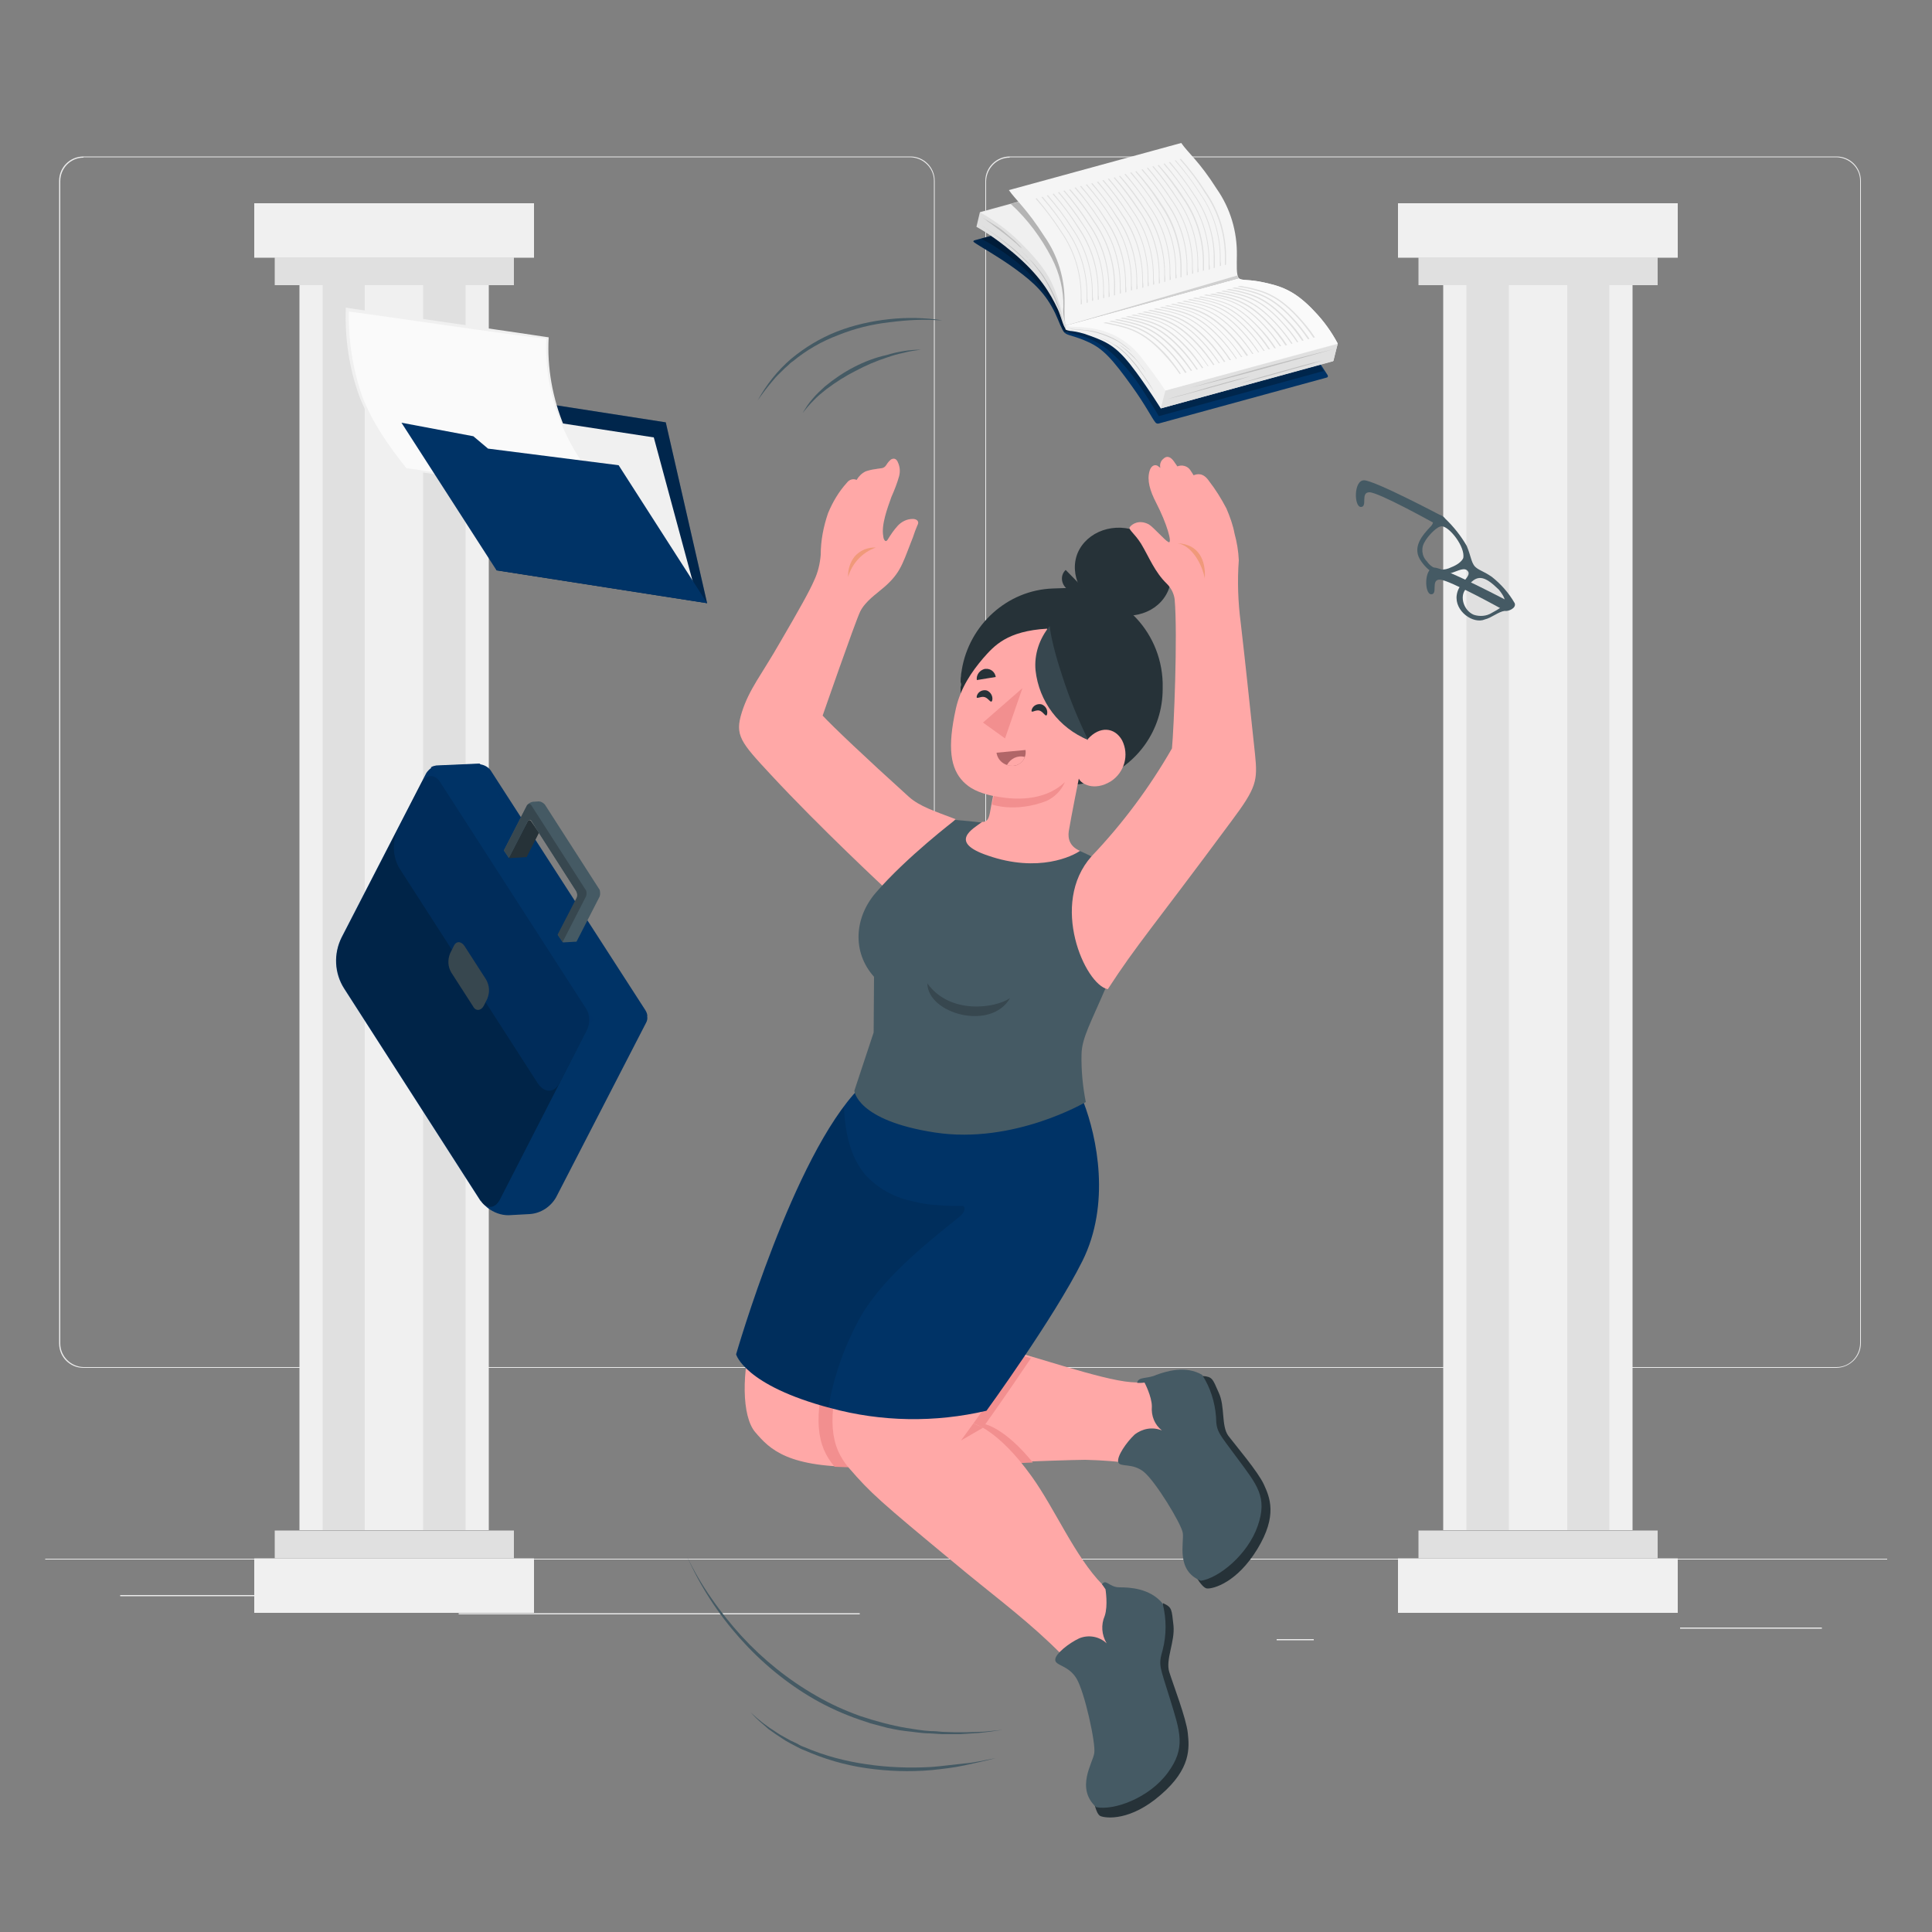 <?xml version="1.0" encoding="utf-8"?>
<!-- Generator: Adobe Illustrator 27.0.0, SVG Export Plug-In . SVG Version: 6.00 Build 0)  -->
<svg version="1.1" id="Layer_1" xmlns="http://www.w3.org/2000/svg" x="0px" y="0px"
     viewBox="0 0 500 500" style="enable-background:new 0 0 500 500;" xml:space="preserve">
<rect x="0" y="0" width="500" height="500" fill="#808080" stroke="none"/>
<style type="text/css">
	.st0{fill:#EBEBEB;}
	.st1{fill:#F0F0F0;}
	.st2{fill:#E0E0E0;}
	.st3{fill:#FFA8A7;}
	.st4{fill:#F28F8F;}
	.st5{fill:#263238;}
	.st6{fill:#455A64;}
	.st7{fill:#003366;}
	.st8{opacity:0.1;enable-background:new    ;}
	.st9{fill:#F0997A;}
	.st10{fill:#37474F;}
	.st11{fill:#B16668;}
	.st12{opacity:0.25;enable-background:new    ;}
	.st13{fill:#FAFAFA;}
	.st14{opacity:0.15;enable-background:new    ;}
	.st15{fill:#F5F5F5;}
	.st16{opacity:0.3;enable-background:new    ;}
	.st17{opacity:0.6;fill:#003366;enable-background:new    ;}
</style>
<g id="freepik--background-complete--inject-4">
	<rect x="11.7" y="403.4" class="st0" width="476.7" height="0.2"/>
	<rect x="434.8" y="421.2" class="st0" width="36.7" height="0.3"/>
	<rect x="330.4" y="424.2" class="st0" width="9.6" height="0.3"/>
	<rect x="412.5" y="410.9" class="st0" width="21.3" height="0.3"/>
	<rect x="31.1" y="412.8" class="st0" width="47.9" height="0.3"/>
	<rect x="88.8" y="412.8" class="st0" width="7" height="0.3"/>
	<rect x="118.7" y="417.5" class="st0" width="103.8" height="0.3"/>
	<path class="st0" d="M235.6,354h-214c-3.5,0-6.3-2.8-6.3-6.3V46.8c0-3.5,2.8-6.3,6.3-6.3h214c3.5,0,6.3,2.8,6.3,6.3c0,0,0,0,0,0
		v300.7C241.9,351.1,239.1,354,235.6,354z M21.6,40.8c-3.3,0-6,2.7-6,6.1v300.8c0,3.3,2.7,6,6,6.1h214c3.3,0,6-2.7,6.1-6.1V46.8
		c0-3.3-2.7-6-6.1-6.1H21.6z"/>
	<path class="st0" d="M475.3,354h-214c-3.5,0-6.3-2.8-6.3-6.3V46.8c0-3.5,2.9-6.3,6.3-6.3h214c3.5,0,6.3,2.8,6.3,6.3v300.8
		C481.6,351.1,478.8,353.9,475.3,354z M261.3,40.8c-3.3,0-6,2.7-6.1,6.1v300.8c0,3.3,2.7,6,6.1,6.1h214c3.3,0,6-2.7,6.1-6.1V46.8
		c0-3.3-2.7-6-6.1-6.1H261.3z"/>
	<rect x="361.8" y="52.6" class="st1" width="72.4" height="14.1"/>
	<rect x="367.1" y="66.6" class="st2" width="61.9" height="7.2"/>
	<rect x="373.5" y="73.8" class="st1" width="49" height="322.2"/>
	<rect x="379.5" y="73.8" class="st2" width="37" height="322.2"/>
	<rect x="390.5" y="73.8" class="st1" width="15.1" height="322.2"/>
	<rect x="361.8" y="403.3" class="st1" width="72.4" height="14.1"/>
	<rect x="367.1" y="396.1" class="st2" width="61.9" height="7.2"/>
	<rect x="65.8" y="52.6" class="st1" width="72.4" height="14.1"/>
	<rect x="71.1" y="66.6" class="st2" width="61.9" height="7.2"/>
	<rect x="77.5" y="73.8" class="st1" width="49" height="322.2"/>
	<rect x="83.5" y="73.8" class="st2" width="37" height="322.2"/>
	<rect x="94.4" y="73.8" class="st1" width="15.1" height="322.2"/>
	<rect x="65.8" y="403.3" class="st1" width="72.4" height="14.1"/>
	<rect x="71.1" y="396.1" class="st2" width="61.9" height="7.2"/>
</g>
<g id="freepik--character-3--inject-55">
	<g id="freepik--Character--inject-55">
		<g id="freepik--Bottom--inject-55">
			<path class="st3" d="M194.9,345c2.8-9.2,14.4-41.4,24.5-57.1l53.9,4.6L240,345.9c5.3-1.1,16.6,2.3,16.6,2.3
				c9.8,2.3,28.2,8.9,36.1,9.5s7.5-2.3,14-1.3c4.8,0.7,7,6.7,7.5,11.9s5.8,10.4,8.7,14.1c2.9,3.7,2.7,9,0.6,13.5
				c-3.4,7.2-8.7,10.3-10.9,11.2c-3.8,1.4-5-3.1-5.1-8.2c-0.1-4.3-6.9-15.5-13.8-20c-4.2-0.7-8.5-1-12.8-1.1
				c-5.9,0-37.8,1.4-57.1,1.8c-20,0.4-24.6-4.6-28.3-8.9C191.9,366.6,191.9,354.8,194.9,345z"/>
			<path class="st4" d="M228.5,379.6h0.8h1.7h0.8h1.8h0.8l2.5-0.1h0.5l2.1-0.1h1.1h1.5h1.3l1.5-0.1h1.1l1.5-0.1h1.3l2.4-0.1
				c5.8-0.2,11.3-0.4,16.1-0.6c-7.2-8.9-12.3-9.9-12.3-9.9s5.5-7.7,11.8-17.1c-3.4-1-6.7-2-9.4-2.7l-0.8-0.1c0,0-11.3-3.3-16.6-2.3
				l33.3-53.4l-49.2-4.6v0.3l-4.9-0.4c-0.8,1.3-1.6,2.7-2.5,4.1c-0.1,14.1,10,23.1,10,23.1s-8.8,24.3-12.2,36.4
				c-4.3,15.4-3.1,22.3,1.5,27.7c2.1,0.1,4.6,0.2,7.2,0.1h0.6h2.3h0.8L228.5,379.6z"/>
			<path class="st5" d="M311.2,356.1c2.6,0.2,2.6,0.7,4.2,4.3c1.7,3.6,0.6,8.6,2.5,11.2c1.9,2.5,7.7,9.3,9.2,12.6s3.6,8-1.7,16.7
				c-5.3,8.7-11.4,10.3-13,10.2c-1.6-0.1-4.1-5.3-4.1-5.3L311.2,356.1z"/>
			<path class="st6" d="M294.3,357.9c0.7,0,1.3,0,1.9-0.1c0,0,1.9,3.6,1.9,6.2c-0.2,2.4,0.7,4.7,2.6,6.2c-2.4-1-5.1-0.5-7.1,1.1
				c-2.1,2-4.6,5.6-4.2,7.1c0.4,1.4,3.6,0.1,6.6,2.5s9.7,13.4,10.1,15.8s-1.9,9.8,4.7,12.4c4.6-0.7,12.1-6.7,14.7-14.2
				s-0.2-10.6-5.2-17.4s-5.5-6.8-5.6-10.9c-0.3-3.8-1.5-7.6-3.6-10.8c-4.3-2.5-9.3-0.9-11.8,0C297,356.9,294.5,356.2,294.3,357.9z"
				/>
			<path class="st3" d="M220.8,288.1l61.8,5.3c1.3,9,1.1,19.7-2.7,29.6c-5.6,14.5-28,45.4-28,45.4s6.3,1.4,15.1,13.7
				c6.1,8.5,11.1,20.6,18.3,28c2.6,2.7,5.7,2.9,9.1,3.9c1.3,0.3,2.5,0.8,3.5,1.6c1.8,1.6,2.8,3.8,2.7,6.2c-0.1,2.3-0.3,4.7-0.8,7
				c-0.4,2.8-0.4,5.7,0.1,8.6c0.5,2.7,1.7,5.2,2.4,7.8c0.7,2.1,1,4.3,0.7,6.5c-0.3,1.3-0.8,2.4-1.4,3.5c-1.6,2.8-3.9,5.2-6.6,7
				c-1.4,0.8-2.9,1.6-4.5,2.2c-1.6,0.8-2.8,1.5-4.7,0.9c-2.3-0.8-3.7-3.3-3.1-5.7c0.5-1.6,1.3-3.1,1.5-4.8c0.2-4.7-0.4-9.5-1.9-14
				c-0.6-1.4-1.3-2.7-2-4c-1.3-2.4-2.4-5.3-4.3-7.3c-1.4-1.5-2.8-2.9-4.3-4.3c-7.8-7.4-16.5-13.8-24.7-20.7
				c-19.2-15.9-21.7-18.1-27.3-24.6c-4.7-5.5-5.9-12.3-1.6-27.9c3.4-12.1,12.2-36.4,12.2-36.4S218.2,304.7,220.8,288.1z"/>
			<path class="st4" d="M251.9,368.4l1.5,0.6c0.3,0.1,0.6,0.3,1,0.5l-5.7,3.3L251.9,368.4z"/>
			<path class="st5" d="M301,414.9c2.4,1.1,2.2,1.6,2.7,5.8c0.4,4.2-2.1,8.8-1.1,12s4.4,12,4.8,15.8s0.9,9.2-7,16
				c-7.8,6.8-14.1,6.1-15.6,5.5s-2.2-6.6-2.2-6.6L301,414.9z"/>
			<path class="st6" d="M285.2,410l0.9,1.3c0,0,0.7,4.2-0.2,6.9c-1,2.3-0.8,4.9,0.5,7.1c-1.9-1.8-4.7-2.3-7.1-1.3
				c-2.6,1.2-6.2,4-6.2,5.5c-0.1,1.6,3.4,1.4,5.5,4.9s5,16.7,4.6,19.3c-0.4,2.6-4.9,9.1,0.5,14c4.7,0.9,13.7-2.4,18.5-8.9
				s3.2-10.6,0.6-19.1s-3.1-8.6-1.9-12.7c1-3.9,1-8,0-12c-3.3-4-8.6-4.2-11.2-4.2S286.2,408.5,285.2,410z"/>
			<path class="st7" d="M222.4,281.6c-17.1,17.4-31.9,68.9-31.9,68.9s2.1,8,24.4,13.9c13.2,3.6,27.1,3.8,40.4,0.7
				c0,0,17.4-23.9,24.8-38.7s3.8-32.1,0.3-41.2L222.4,281.6z"/>
			<path class="st8" d="M242.9,311.9c-2.4-0.1-4.8-0.5-7.1-1.1c-4.5-1-8.5-3.2-11.7-6.6c-4.2-4.8-5.4-11.4-5.7-17.8
				c-15.3,20.6-27.8,64.1-27.8,64.1s2.1,7.9,23.8,13.8c1.3-7.9,4-15.5,7.8-22.6c5.6-10.4,17-19.5,26.1-26.8c0.9-0.7,1.8-2,1-2.8
				C247.1,312.1,245,312.1,242.9,311.9z"/>
		</g>
		<g id="freepik--Top--inject-55">
			<path class="st5" d="M248.6,177.8c0,0.3,0,0.5,0,0.7c0,1.7,0.2,3.4,0.5,4.9c0,0,0,0.1,0,0.2c0.2,1,0.5,2,0.8,3
				c0.1,0.3,0.3,0.7,0.4,1c0.5,1.1,1,2.2,1.6,3.3c0.2,0.5,0.6,1,0.9,1.5c0.9,1.2,1.9,2.5,3.1,3.6c4.4,4.4,10.5,7.2,17.4,7.2h2.8
				c0.6,0,1.3,0,1.9-0.1c2.3-0.2,4.6-0.7,6.7-1.5c9.5-3.5,16.2-12.6,16.2-23.3l0,0v-1.6c-0.2-6.9-3.1-13.1-7.6-17.5
				c-3.6-3.7-8.4-6.1-13.6-6.8c-0.1,0-0.1,0-0.2,0c-1.2-0.2-2.5-0.2-3.8-0.2c-0.1,0-0.2,0-0.3,0l-2.9,0.1
				c-11.9,0.4-21.7,9.5-23.6,21.1c0,0.1,0,0.1,0,0.1c-0.1,0.5-0.2,1-0.2,1.5c-0.1,0.5-0.1,1-0.1,1.5l0,0
				C248.8,177,248.8,177.3,248.6,177.8z"/>
			<path class="st5" d="M294.9,137.7c6.4,2.8,9.8,9.5,7.4,15.2c-2.5,5.7-9.6,8-16,5.3c-6.4-2.7-9.7-9.5-7.4-15.1
				C281.3,137.5,288.5,134.9,294.9,137.7z"/>
			<path class="st5" d="M275.8,152.1l0.1,0.1c1.2,1.2,3.2,1.1,4.4-0.1l-4.5-4.6C274.5,148.7,274.5,150.7,275.8,152.1z"/>
			<g id="freepik--Arm--inject-55">
				<path class="st3" d="M192,184.3c-1.9,6-0.4,7.7,7.5,16.2c12.7,13.7,29.8,29.6,29.8,29.6l18-18.1c-5.5-2.1-9.3-3.3-12.1-5.8
					c-11.4-10.3-19.7-18.2-22.3-21l0,0c0,0,8.4-24.2,9.7-26.9c1.3-2.7,4.6-4.9,5.2-5.5c5-4,5.6-6.4,7.9-12.3c0.4-1,0.8-2,1.1-3
					c0.2-0.5,0.4-1,0.6-1.5c0.2-0.4,0.4-0.8,0-1.3c-0.3-0.3-0.8-0.4-1.2-0.4c-1.5,0-2.9,0.7-3.9,1.8c-1,1.1-1.8,2.3-2.6,3.6
					c-0.6,0.9-1.1-0.3-1.1-0.9c-0.6-2.9,1.1-7.4,2.1-10.2c0.8-1.8,1.5-3.6,2-5.4c0.3-1.2,0.2-2.4-0.3-3.5c-0.3-0.8-0.9-1.3-1.8-0.8
					c-0.5,0.4-0.9,0.9-1.2,1.4c-0.7,1.1-1.4,0.8-2.8,1.1c-0.9,0.1-1.7,0.3-2.6,0.6c-1,0.5-1.8,1.3-2.3,2.2c-0.9-0.4-1.9-0.1-2.5,0.7
					c-2.1,2.3-3.7,5-4.9,7.9c-1.2,3.5-1.9,7.1-1.9,10.8c-0.2,2.3-0.7,4.5-1.7,6.6c-1.1,2.6-3.9,7.6-8.8,16
					C197.1,174.6,193.9,178.3,192,184.3z"/>
				<path class="st9" d="M226.7,141.7c-3.5,1.2-6.2,4.1-7.2,7.6c-0.1-1.9,0.5-3.8,1.7-5.3C222.6,142.4,224.6,141.6,226.7,141.7z"/>
			</g>
			<path class="st6" d="M281,285.2c-0.8-4.1-1.2-8.3-1.1-12.4c0.1-4.2,2.3-7.9,6.5-17.7c3.7-9,5-18.7,3.8-28.4
				c-3.2-2.6-6.8-4.8-10.6-6.4c-3.3-1.5-7.6-2.1-11.7-3.4c-6-2-9.8-3.5-13.6-4c-3.3-0.4-7.1-0.7-7.1-0.7s-12.6,9.6-20.6,18.9
				c-5.4,6.3-6.2,15.2-0.4,21.7l-0.1,14.4l-5,15.1c0,0,0.6,7.7,20.9,10.8C262.4,296.2,281,285.2,281,285.2z"/>
			<path class="st10" d="M261.4,258.3c-3.7,2.6-15.5,4.4-21.4-3.8C240.1,262.4,256.5,266.9,261.4,258.3z"/>
			<g id="freepik--arm--inject-55">
				<path class="st3" d="M318.7,212.5c-20.8,28.1-24.4,31.8-32,43.5c-5.9-1.1-15.2-22.1-4.2-34.4c8-8.4,15-17.8,20.8-27.9
					c0.5-5.1,1.5-29.4,0.7-38.6c-0.2-1.5-0.9-2.9-2-4c-3.2-3.1-4.6-6.9-6.7-10.4c-1.7-2.7-3.4-3.7-2.9-4.3c0.6-0.8,2.4-2,4.9-0.7
					c1.2,0.7,4.1,4.1,5.1,4.6c1.1,0.5-0.4-4.8-3.2-10.2c-1.6-3.1-2.4-5.8-1.7-8.2c0.3-1.1,1.1-1.8,2-1.4c0.3,0.2,0.6,0.4,0.8,0.6
					c-0.2-0.8,0-1.7,0.7-2.3c1.1-1.1,2.1-0.4,2.8,0.6l0.9,1.3c1.2-0.5,2.6-0.1,3.3,0.9c0.3,0.4,0.9,1.4,0.9,1.4c1-0.4,2.5-0.7,4,1.5
					c1.7,2.2,3.2,4.6,4.5,7.1c0.9,2.1,1.7,4.3,2.1,6.5c0.6,2.2,1,4.5,1.1,6.9c-0.4,5.4-0.2,10.8,0.5,16.2c1.5,13,1.8,16.4,3.7,34
					C325.5,202.1,325.2,203.8,318.7,212.5z"/>
				<path class="st9" d="M304.7,140.6c3.7,0.5,6.4,5.4,7.1,9.1C312.1,145.1,310.3,140.8,304.7,140.6z"/>
			</g>
			<g id="freepik--Head--inject-55">
				<path class="st3" d="M276.6,215.1c0.7-4.2,2.6-13.6,2.6-13.6c0.5,1.3,3.9,3.4,8.3,0.7c3.5-2.3,4.8-6.8,2.9-10.6
					c-1.9-3.4-5.8-3.8-8.9-0.3c-2.7-0.1-12.2-12-10.5-28.6c-10.4,0.6-13.7,4.4-16.6,7.7c-2.9,3.4-5.8,7.6-7,12.9
					c-2.3,10.3-1.4,15.6,1.9,19c1.7,1.7,3.7,2.8,7.7,3.7c0,0-0.3,1.4-0.8,4.3c-0.3,1.5-0.7,2.5-2,2.4c-2.4,1.8-8.9,5.2,1.4,8.7
					c13.2,4.6,22.1,0.1,23.9-1.2C276.9,219.1,276.3,217.1,276.6,215.1z"/>
				<path class="st4" d="M257.2,206c7.3,1.5,14,0.6,18.4-3.6c-0.9,2.1-2.6,3.9-4.8,4.9c-8.1,3.1-14.1,0.9-14.1,0.9L257.2,206z"/>
				<path class="st11" d="M257.9,194.8l7.5-0.7c0.3,2-1,3.8-3,4.1c-0.1,0-0.2,0-0.2,0C260.1,198.3,258.2,196.9,257.9,194.8z"/>
				<path class="st3" d="M260.6,198c0.5,0.2,1.1,0.2,1.6,0.2c1.4-0.1,2.6-1,3-2.3C263.4,195.4,261.5,196.3,260.6,198z"/>
				<path class="st5" d="M271,184.8c-0.3,1.1-0.9-0.6-2-0.9c-1.1-0.3-2.3,0.9-2-0.2c0.3-1.1,1.5-1.7,2.6-1.4
					C270.6,182.7,271.2,183.7,271,184.8L271,184.8z"/>
				<path class="st5" d="M256.8,181.2c-0.3,1.1-0.9-0.5-2-0.8s-2.3,0.8-2-0.3s1.5-1.7,2.6-1.4C256.4,179.1,257,180.2,256.8,181.2
					L256.8,181.2z"/>
				<polygon class="st4" points="264.6,178.1 260.1,191.1 254.4,187 				"/>
				<path class="st5" d="M252.8,176l4.9-0.8c-0.2-1.3-1.3-2.2-2.6-2.1c-0.1,0-0.1,0-0.2,0C253.6,173.4,252.6,174.6,252.8,176z"/>
				<path class="st5" d="M274.4,181.3l-4-3c0.8-1.1,2.3-1.3,3.4-0.5c0,0,0,0,0.1,0.1C275,178.7,275.2,180.2,274.4,181.3z"/>
			</g>
			<path class="st10" d="M275,175.2c1.8,5.6,4,10.9,6.6,16.3c-7.5-3.1-12.7-9.9-13.6-18c-0.4-4.1,1-8.3,3.7-11.5
				C271.6,162,272.1,166.6,275,175.2z"/>
		</g>
	</g>
</g>
<g id="freepik--Book--inject-55">
	<g id="freepik--book--inject-55">
		<g id="freepik--Comic--inject-55">
			<path class="st7" d="M296.7,50.6c3.2,1.9,6.2,4.1,9,6.5c4.7,3.9,9.2,7.8,11.9,11.8c1.1,1.7,1.7,4.3,2.4,5l-44.5,12.2
				c-0.7-0.7-1.5-3.1-2.4-5c-2.4-5-5.4-7.9-10.2-11.4c-4.2-3.1-9.6-6.1-10.8-7c-0.3-0.2-0.2-0.4,0.1-0.5l43.5-11.9
				C296,50.4,296.4,50.4,296.7,50.6z"/>
			<path class="st12" d="M296.7,50.6c3.2,1.9,6.2,4.1,9,6.5c4.7,3.9,9.2,7.8,11.9,11.8c1.1,1.7,1.7,4.3,2.4,5l-44.5,12.2
				c-0.7-0.7-1.5-3.1-2.4-5c-2.4-5-5.4-7.9-10.2-11.4c-4.2-3.1-9.6-6.1-10.8-7c-0.3-0.2-0.2-0.4,0.1-0.5l43.5-11.9
				C296,50.4,296.4,50.4,296.7,50.6z"/>
			<path class="st12" d="M253.9,61.8l41.8-11.4c0.3-0.1,0.7,0,1,0.2c3.2,1.9,6.2,4.1,9,6.5c4.7,3.9,9.2,7.8,11.9,11.8
				c1.1,1.7,1.7,4.3,2.4,5l-44,12c-1.1-0.7-1.2-2-1.7-3.1c-0.9-2.5-2.1-4.8-3.7-7c-2.8-3.8-6.1-7.2-10-9.9
				C258.5,64.4,256.3,63,253.9,61.8z"/>
			<path class="st7" d="M325.1,76.3c4,2.7,7,5.7,11.9,11.8c2.4,2.8,4.6,5.8,6.6,9c0.1,0.3,0.1,0.5-0.2,0.6l-43.5,11.9
				c-0.3,0.1-0.7,0-0.9-0.3c-0.9-1.1-2.5-4.4-6.1-9.4c-5.1-7.1-7.5-9.7-11.3-11.4c-3.4-1.6-5.3-1.6-6.1-2.4l44.6-12.2
				C320.8,74.7,321.9,74.2,325.1,76.3z"/>
			<path class="st12" d="M286.7,90.5c-2.3-1.8-4.9-3.1-7.7-3.8c-1-0.3-2.3-0.5-3.1-0.7l44-12c0.7,0.7,1.9,0.3,5,2.4
				c4,2.7,7,5.7,11.9,11.8c2.1,2.5,4,5.1,5.8,7.8l-42.7,11.7c0,0-1.6-2.8-4.1-6.6C293.3,97.1,290.3,93.5,286.7,90.5z"/>
			<path class="st2" d="M253.6,54.9l44.6-12.2c0,0,4.8,2.3,10.8,8.8c4.2,4.4,7.1,7.6,9.5,14c1.1,3.2,1.3,5.7,2.1,6.4l-0.3,1
				l-44.5,12.2c-0.7-0.7-1.2-3.3-2.1-5.2c-1.9-4-4.6-8.7-11.5-14.5c-3-2.5-6.1-4.8-9.5-6.7L253.6,54.9z"/>
			<path class="st1" d="M298.2,42.8c0,0,4.8,2.3,10.8,8.8c4.2,4.4,7.1,7.6,9.5,14c1.1,3.2,1.3,5.7,2.1,6.4L276,84.2
				c-0.7-0.7-1.1-3.3-1.7-5.3c-1.7-5.2-2.5-8.5-10.6-16.5c-3-2.9-6.4-5.4-10-7.4L298.2,42.8z"/>
			<path class="st1" d="M276,84.2L320.6,72c0.7,0.7,2.5,0.2,6.5,1.1s7.8,1.8,13.1,7.5c2.4,2.5,4.4,5.3,6,8.3l-1.1,4.5l-44.7,12.3
				c0,0-3-4.8-6.3-9.3c-4.7-6.4-7-7.7-12-9.5c-4.2-1.6-5.7-1-6.4-1.7L276,84.2z"/>
			<path class="st13" d="M320.6,72c0.7,0.7,2.5,0.2,6.5,1.1s7.8,1.8,13.1,7.5c2.4,2.5,4.4,5.3,6,8.3l-44.6,12.2c0,0-2.1-3.3-6-8.3
				c-3.1-4.2-7.7-7-12.9-7.8c-4-0.7-6.1-0.1-6.8-0.9L320.6,72z"/>
			<path class="st2" d="M318.6,93.2c-1.3-1.9-2.7-3.8-4.3-5.5c-5.3-5.7-9.1-6.6-13.1-7.5h-0.1c-0.7-0.2-1.3-0.3-1.9-0.4l-0.7,0.2
				c0.8,0.1,1.7,0.3,2.5,0.4h0.1c4,0.9,7.7,1.8,12.9,7.4c1.5,1.7,3,3.5,4.2,5.4L318.6,93.2z"/>
			<path class="st2" d="M314.3,94.4c-1.3-1.9-2.7-3.8-4.3-5.5c-5.3-5.7-9.1-6.6-13.1-7.5h-0.1c-0.7-0.2-1.3-0.3-1.9-0.4l-0.7,0.2
				c0.7,0.1,1.5,0.2,2.5,0.5h0.1c3.9,0.9,7.7,1.8,12.9,7.4c1.6,1.7,3,3.5,4.3,5.4L314.3,94.4z"/>
			<path class="st2" d="M315.7,94c-1.3-1.9-2.7-3.8-4.3-5.5c-5.3-5.7-9.1-6.6-13.1-7.5h-0.1c-0.7-0.2-1.3-0.3-1.9-0.4l-0.7,0.2
				c0.8,0.1,1.7,0.3,2.5,0.4h0.1c3.9,0.9,7.7,1.8,12.9,7.4c1.6,1.7,3,3.5,4.3,5.4H315.7z"/>
			<path class="st2" d="M317.1,93.6c-1.3-1.9-2.7-3.8-4.3-5.5c-5.3-5.7-9.1-6.6-13.1-7.5h-0.1c-0.7-0.2-1.3-0.3-1.9-0.4l-0.7,0.2
				c0.7,0.1,1.5,0.2,2.5,0.5h0.1c4,0.9,7.7,1.8,12.9,7.4c1.6,1.7,3,3.5,4.3,5.4L317.1,93.6z"/>
			<path class="st2" d="M323,92c-1.3-1.9-2.8-3.8-4.4-5.5c-5.3-5.7-9.1-6.6-13.1-7.5h-0.1c-0.7-0.2-1.3-0.3-1.8-0.4l-0.7,0.2
				c0.7,0.1,1.5,0.2,2.4,0.5h0.1c3.9,0.9,7.7,1.8,12.9,7.4c1.6,1.7,3,3.5,4.3,5.4L323,92z"/>
			<path class="st2" d="M320.1,92.8c-1.3-1.9-2.7-3.8-4.3-5.5c-5.3-5.7-9.1-6.6-13.1-7.5h-0.1c-0.7-0.2-1.3-0.3-1.8-0.4l-0.7,0.2
				c0.7,0.1,1.5,0.2,2.5,0.5h0.1c3.9,0.9,7.7,1.8,12.9,7.4c1.6,1.7,3,3.5,4.3,5.4L320.1,92.8z"/>
			<path class="st2" d="M321.5,92.4c-1.3-1.9-2.8-3.8-4.4-5.5c-5.3-5.7-9.1-6.6-13.1-7.5h-0.1c-0.7-0.2-1.3-0.3-1.8-0.4l-0.7,0.2
				c0.7,0.1,1.5,0.2,2.5,0.4h0.1c3.9,0.9,7.7,1.8,12.9,7.4c1.6,1.7,3,3.5,4.3,5.4H321.5z"/>
			<path class="st2" d="M288.2,83.8h-0.1c-0.7-0.2-1.3-0.3-1.9-0.4l-0.7,0.2c0.9,0.1,1.7,0.3,2.5,0.5h0.1c4,0.9,7.7,1.8,12.9,7.4
				c1.6,1.7,3,3.4,4.3,5.3l0.3-0.1c-1.3-1.9-2.7-3.8-4.3-5.5C295.9,85.6,292.2,84.7,288.2,83.8z"/>
			<path class="st2" d="M324.4,91.6c-1.3-1.9-2.7-3.8-4.3-5.5c-5.3-5.7-9.1-6.6-13.1-7.5h-0.1c-0.7-0.2-1.3-0.3-1.8-0.4l-0.7,0.2
				c0.8,0.1,1.6,0.3,2.4,0.4h0.1c4,0.9,7.7,1.8,12.9,7.4c1.6,1.7,3,3.5,4.3,5.4L324.4,91.6z"/>
			<path class="st2" d="M312.8,94.8c-1.3-1.9-2.7-3.8-4.3-5.5c-5.3-5.7-9.1-6.6-13.1-7.5h-0.1c-0.7-0.2-1.3-0.3-1.9-0.4l-0.7,0.2
				c0.7,0.1,1.5,0.2,2.5,0.4h0.1c4,0.9,7.7,1.8,12.9,7.4c1.6,1.6,3,3.4,4.3,5.3L312.8,94.8L312.8,94.8z"/>
			<path class="st2" d="M310,95.6c-1.3-1.9-2.7-3.8-4.3-5.5c-5.3-5.7-9.1-6.6-13.1-7.5h-0.1c-0.7-0.2-1.3-0.3-1.9-0.4l-0.7,0.2
				c0.7,0.1,1.5,0.2,2.5,0.5h0.1c3.9,0.9,7.7,1.8,12.9,7.4c1.6,1.7,3,3.5,4.3,5.4L310,95.6z"/>
			<path class="st2" d="M311.4,95.2c-1.3-1.9-2.7-3.8-4.3-5.5c-5.3-5.7-9.1-6.6-13.1-7.5h-0.1c-0.7-0.2-1.3-0.3-1.9-0.4l-0.7,0.2
				c0.8,0.1,1.7,0.3,2.5,0.5h0.1c4,0.9,7.7,1.8,12.9,7.4c1.6,1.7,3,3.5,4.3,5.4L311.4,95.2z"/>
			<path class="st2" d="M291.1,83H291c-0.7-0.2-1.3-0.3-1.9-0.4l-0.7,0.2c0.8,0.1,1.7,0.3,2.5,0.5h0.1c3.9,0.9,7.7,1.8,12.9,7.4
				c1.6,1.7,3,3.4,4.3,5.3l0.3-0.1c-1.3-1.9-2.7-3.8-4.3-5.5C298.8,84.8,295.1,83.9,291.1,83z"/>
			<path class="st2" d="M331.6,89.6c-1.3-1.9-2.8-3.8-4.4-5.5c-5.3-5.7-9.1-6.6-13.1-7.5H314c-0.7-0.2-1.3-0.3-1.8-0.4l-0.7,0.2
				c0.8,0.1,1.6,0.3,2.4,0.4h0.1c4,0.9,7.7,1.8,12.9,7.4c1.6,1.7,3,3.5,4.3,5.4L331.6,89.6z"/>
			<path class="st2" d="M340.3,87.3c-1.3-2-2.8-3.8-4.4-5.5c-5.3-5.7-9.1-6.6-13.1-7.5h-0.1c-0.7-0.1-1.2-0.3-1.8-0.3l-0.7,0.2
				c0.7,0.1,1.5,0.2,2.4,0.4h0.1c3.9,0.9,7.7,1.8,12.9,7.4c1.6,1.7,3,3.5,4.3,5.4L340.3,87.3z"/>
			<path class="st2" d="M338.9,87.7c-1.3-1.9-2.8-3.8-4.4-5.5c-5.3-5.7-9.1-6.6-13.1-7.5h-0.1c-0.7-0.1-1.2-0.3-1.8-0.3l-0.7,0.2
				c0.7,0.1,1.5,0.2,2.4,0.4h0.1c3.9,0.9,7.7,1.8,12.9,7.4c1.6,1.7,3,3.5,4.3,5.4L338.9,87.7z"/>
			<path class="st2" d="M307.1,96.4c-1.3-1.9-2.7-3.8-4.3-5.5c-5.3-5.7-9.1-6.6-13.1-7.5h-0.1c-0.7-0.2-1.3-0.3-1.9-0.4l-0.7,0.2
				c0.7,0.1,1.6,0.2,2.5,0.5h0.1c3.9,0.9,7.7,1.8,12.9,7.4c1.6,1.7,3,3.5,4.2,5.4L307.1,96.4z"/>
			<path class="st2" d="M337.4,88.1c-1.3-2-2.7-3.8-4.4-5.5c-5.3-5.7-9.1-6.6-13.1-7.5h-0.1c-0.7-0.1-1.3-0.3-1.8-0.3l-0.7,0.2
				c0.7,0.1,1.5,0.2,2.4,0.4h0.1c3.9,0.9,7.7,1.8,12.9,7.4c1.6,1.7,3,3.5,4.3,5.4L337.4,88.1z"/>
			<path class="st2" d="M333.1,89.3c-1.3-2-2.8-3.8-4.4-5.5c-5.3-5.7-9.1-6.6-13.1-7.5h-0.1c-0.7-0.2-1.3-0.3-1.8-0.3l-0.7,0.2
				c0.7,0.1,1.5,0.2,2.4,0.4h0.1c4,0.9,7.7,1.8,12.9,7.4c1.6,1.7,3,3.5,4.3,5.4L333.1,89.3z"/>
			<path class="st2" d="M336,88.5c-1.3-2-2.8-3.8-4.4-5.5c-5.3-5.7-9.1-6.6-13.1-7.5h-0.1c-0.7-0.1-1.3-0.3-1.8-0.3l-0.6,0.2
				c0.8,0.1,1.6,0.2,2.4,0.4h0.1c3.9,0.9,7.7,1.8,12.9,7.4c1.6,1.7,3,3.5,4.3,5.4L336,88.5z"/>
			<path class="st2" d="M330.2,90.1c-1.3-2-2.7-3.8-4.4-5.5c-5.3-5.7-9.1-6.6-13.1-7.5h-0.1c-0.7-0.2-1.3-0.3-1.8-0.4l-0.7,0.2
				c0.7,0.1,1.5,0.2,2.4,0.4h0.1c4,0.9,7.7,1.8,12.9,7.4c1.6,1.7,3,3.5,4.3,5.4L330.2,90.1z"/>
			<path class="st2" d="M327.3,90.8c-1.3-1.9-2.7-3.8-4.3-5.5c-5.3-5.7-9.1-6.6-13.1-7.5h-0.1c-0.7-0.2-1.3-0.3-1.8-0.4l-0.7,0.2
				c0.8,0.1,1.6,0.3,2.4,0.4h0.1c3.9,0.9,7.7,1.8,12.9,7.4c1.6,1.7,3,3.5,4.3,5.4L327.3,90.8z"/>
			<path class="st2" d="M328.7,90.4c-1.3-2-2.7-3.8-4.4-5.5c-5.3-5.7-9.1-6.6-13.1-7.5h-0.1c-0.7-0.2-1.3-0.3-1.8-0.4l-0.7,0.2
				c0.8,0.1,1.6,0.3,2.4,0.4h0.1c3.9,0.9,7.7,1.8,12.9,7.4c1.6,1.7,3,3.5,4.3,5.4H328.7z"/>
			<path class="st2" d="M334.5,88.9c-1.3-1.9-2.8-3.8-4.4-5.5c-5.3-5.7-9.1-6.6-13.1-7.5l0,0c-0.7-0.1-1.3-0.3-1.8-0.3l-0.7,0.2
				c0.8,0.1,1.6,0.3,2.4,0.4h0.1c3.9,0.9,7.7,1.8,12.9,7.4c1.6,1.7,3,3.5,4.3,5.4L334.5,88.9z"/>
			<path class="st2" d="M325.9,91.2c-1.3-1.9-2.7-3.8-4.3-5.5c-5.3-5.7-9.1-6.6-13.1-7.5h-0.1c-0.7-0.2-1.3-0.3-1.8-0.4l-0.7,0.2
				c0.8,0.1,1.6,0.3,2.4,0.4h0.1c4,0.9,7.7,1.8,12.9,7.4c1.6,1.7,3,3.5,4.3,5.4L325.9,91.2z"/>
			<polygon class="st2" points="300.4,105.7 301.6,101.1 346.2,89 345,93.5 			"/>
			<path class="st14" d="M323.3,98.5l-2.7,0.8l2.7-0.7l2.7-0.7l5.4-1.5l5.4-1.5c1.8-0.5,3.6-1,5.4-1.6c-1.8,0.4-3.6,0.9-5.5,1.4
				l-5.4,1.5l-5.4,1.5L323.3,98.5z M340.7,91.6l4.6-1.3l-4.7,1.2l-4.7,1.2l-9.4,2.5l-9.3,2.6l-4.7,1.3l-4.6,1.3l4.7-1.2l4.7-1.2
				l9.4-2.5l9.3-2.6L340.7,91.6z M295.8,95.4c0.3,0.3,0.5,0.7,0.8,1c-0.9-1.4-2-2.7-3.1-4c-0.6-0.6-1.2-1.2-1.8-1.7
				c-0.3-0.3-0.7-0.5-1-0.8c-0.3-0.2-0.7-0.5-1.1-0.7c0.7,0.5,1.3,1,2,1.6c0.6,0.6,1.2,1.1,1.8,1.7c0.6,0.6,1.1,1.2,1.7,1.9
				C295.3,94.7,295.5,95,295.8,95.4L295.8,95.4z M304.8,102.5l-2.7,0.8l2.7-0.7l2.7-0.7l5.5-1.5l5.4-1.5c1.8-0.5,3.6-1,5.4-1.6
				l-5.5,1.4l-5.4,1.5l-5.4,1.6L304.8,102.5z M264.5,64.3l0.6,0.6L264.5,64.3l-0.6-0.7l-0.6-0.6l-0.6-0.6c-0.9-0.8-1.8-1.5-2.7-2.3
				c-0.9-0.8-1.8-1.4-2.8-2c-1-0.6-2-1.3-3-1.8c0.5,0.3,1,0.6,1.4,1c0.5,0.3,1,0.7,1.4,1c0.9,0.7,1.9,1.4,2.8,2.1s1.8,1.4,2.7,2.2
				l0.7,0.6l0.6,0.6L264.5,64.3z M266.2,66.9c0.7,0.7,1.3,1.4,1.9,2.2c1.2,1.5,2.3,3.1,3.2,4.8c0.9,1.7,1.7,3.4,2.4,5.2
				c0.2,0.4,0.3,0.9,0.5,1.4s0.3,0.9,0.4,1.4s0.3,0.9,0.5,1.4s0.4,0.9,0.6,1.3c-0.2-0.4-0.4-0.9-0.6-1.3c-0.1-0.4-0.3-0.9-0.4-1.4
				s-0.3-0.9-0.4-1.4s-0.3-0.9-0.4-1.4c-0.3-0.9-0.7-1.8-1.1-2.7s-0.8-1.7-1.3-2.6c-0.5-0.8-1-1.7-1.5-2.5c-0.6-0.8-1.1-1.5-1.8-2.3
				C267.6,68.2,266.9,67.5,266.2,66.9c-0.6-0.8-1.3-1.4-2-2C264.9,65.5,265.6,66.2,266.2,66.9L266.2,66.9z M253.6,58.1
				c1.3,0.8,2.5,1.7,3.8,2.6c1.3,0.9,2.4,1.8,3.6,2.8c1.2,1,2.3,2,3.4,3l0.8,0.8c0.3,0.3,0.5,0.5,0.8,0.8c0.6,0.5,1.1,1.1,1.6,1.6
				c-0.5-0.6-1-1.1-1.5-1.7c-0.3-0.3-0.5-0.6-0.8-0.8c-0.3-0.3-0.5-0.6-0.8-0.8c-1.1-1.1-2.2-2.1-3.4-3c-1.2-0.9-2.4-1.9-3.6-2.7
				c-0.6-0.4-1.3-0.9-1.9-1.3C255,59,254.3,58.5,253.6,58.1L253.6,58.1z M286.7,88.2c-0.8-0.4-1.7-0.7-2.6-1
				c1.7,0.6,3.4,1.4,4.9,2.5s2.9,2.4,4,3.8c1.2,1.4,2.3,2.9,3.3,4.4c1,1.5,2.1,3,3.1,4.6c-0.5-0.8-1-1.6-1.4-2.3s-1-1.6-1.5-2.3
				s-1-1.5-1.6-2.3c-0.5-0.8-1.1-1.5-1.7-2.2c-1.2-1.4-2.5-2.7-4-3.8C288.4,89.2,287.6,88.7,286.7,88.2z M276.2,84.9
				c0.4,0.2,0.8,0.2,1.1,0.3l1.1,0.1c0.8,0.1,1.5,0.1,2.3,0.2c1.5,0.2,3,0.5,4.4,1s2.8,1.1,4.1,1.8c0.7,0.4,1.3,0.8,1.9,1.3
				c0.6,0.4,1.1,0.9,1.8,1.4c-1.1-1.1-2.3-2-3.6-2.8c-1.3-0.8-2.7-1.4-4.2-1.9s-3-0.8-4.5-0.9c-0.8-0.1-1.5-0.1-2.3-0.2l-1.1-0.1
				C277,85.1,276.6,85.1,276.2,84.9z"/>
			<path class="st12" d="M275.2,79.5c0.1-4.4-1-8.8-3-12.7c-2.7-5.2-6.2-10-10.6-14l36.6-10c0,0,4.8,2.3,10.8,8.8
				c4.2,4.4,7.1,7.6,9.5,14c1.1,3.2,1.3,5.7,2.1,6.4L276,84.2C275.3,82.7,275,81.1,275.2,79.5z"/>
			<path class="st15" d="M261.1,49.2L305.7,37l0,0c1.8,2.6,4.7,4.8,9.2,11.9c3.5,5,5.3,11,5.2,17.2c0,2.2-0.2,5.1,0.5,5.9L276,84.2
				c-0.7-0.9-0.5-3.7-0.5-5.9c0.1-6.1-1.7-12.1-5.2-17.1C265.7,54,262.9,51.8,261.1,49.2L261.1,49.2z"/>
			<path class="st2" d="M304.4,70.4c0.1-6.2-1.7-12.2-5.2-17.2c-1.9-3-4.1-5.9-6.4-8.6l-0.3,0.1c2.4,2.7,4.6,5.6,6.5,8.6
				c3.5,5,5.3,11,5.2,17.1c0,0.3,0,0.6,0,0.9c0,0.3,0,0.6,0,0.8l0.3-0.1c0-0.3,0-0.5,0-0.7C304.4,71,304.4,70.7,304.4,70.4z"/>
			<path class="st2" d="M305.8,70c0.1-6.1-1.7-12.2-5.2-17.2c-1.9-3-4.1-5.8-6.5-8.5l-0.3,0.1c2.4,2.7,4.6,5.6,6.5,8.7
				c3.5,5,5.3,10.9,5.2,17c0,0.3,0,0.6,0,0.9c0,0.3,0,0.5,0,0.8l0.3-0.1c0-0.2,0-0.5,0-0.7C305.8,70.6,305.8,70.3,305.8,70z"/>
			<path class="st2" d="M302.9,70.8c0.1-6.2-1.7-12.2-5.2-17.2c-1.9-3-4.1-5.9-6.4-8.6l-0.3,0.1c2.4,2.7,4.6,5.6,6.5,8.6
				c3.5,5,5.3,11,5.2,17.1c0,0.3,0,0.6,0,0.9s0,0.5,0,0.8l0.3-0.1c0-0.2,0-0.5,0-0.7C302.9,71.4,302.9,71.1,302.9,70.8z"/>
			<path class="st2" d="M301.5,71.2c0.1-6.2-1.7-12.2-5.2-17.2c-1.9-3-4.1-5.9-6.4-8.5l-0.3,0.1c2.4,2.7,4.5,5.6,6.5,8.6
				c3.5,5,5.3,11,5.2,17.1c0,0.3,0,0.6,0,0.9s0,0.5,0,0.8l0.3-0.1c0-0.3,0-0.5,0-0.7C301.6,72,301.5,71.5,301.5,71.2z"/>
			<path class="st2" d="M307.3,69.6c0.1-6.1-1.7-12.2-5.2-17.2c-1.9-3-4.1-5.9-6.4-8.6l-0.3,0.1c2.4,2.7,4.6,5.6,6.5,8.7
				c3.5,5,5.3,11,5.2,17c0,0.3,0,0.6,0,0.9s0,0.6,0,0.8l0.3-0.1c0-0.3,0-0.5,0-0.7C307.3,70.2,307.3,69.9,307.3,69.6z"/>
			<path class="st2" d="M300.1,71.6c0.1-6.1-1.7-12.2-5.2-17.2c-1.9-3-4.1-5.9-6.4-8.5l-0.3,0.1c2.4,2.7,4.5,5.6,6.5,8.6
				c3.5,5,5.3,11,5.2,17.1c0,0.3,0,0.6,0,0.9s0,0.5,0,0.8l0.3-0.1c0-0.3,0-0.5,0-0.7C300.1,72.2,300.1,71.9,300.1,71.6z"/>
			<path class="st2" d="M317.3,66.9c0.1-6.1-1.7-12.2-5.2-17.2c-1.9-3-4.1-5.9-6.5-8.6l-0.3,0.1c2.4,2.7,4.6,5.6,6.5,8.7
				c3.5,5,5.3,11,5.2,17c0,0.3,0,0.6,0,0.9s0,0.6,0,0.8l0.3-0.1c0-0.3,0-0.5,0-0.7C317.3,67.5,317.3,67.2,317.3,66.9z"/>
			<path class="st2" d="M314.4,67.7c0.1-6.2-1.7-12.2-5.2-17.2c-1.9-3-4.1-5.9-6.4-8.6l-0.3,0.1c2.4,2.7,4.6,5.6,6.5,8.6
				c3.5,5,5.3,11,5.1,17.1c0,0.3,0,0.6,0,0.9s0,0.5,0,0.8l0.3-0.1c0-0.2,0-0.5,0-0.7C314.4,68.4,314.4,67.9,314.4,67.7z"/>
			<path class="st2" d="M313,68.1c0.1-6.1-1.7-12.2-5.2-17.2c-1.9-3-4.1-5.9-6.4-8.6l-0.3,0.1c2.4,2.7,4.6,5.6,6.5,8.6
				c3.5,5,5.3,11,5.2,17.1c0,0.3,0,0.6,0,0.9s0,0.5,0,0.8l0.3-0.1c0-0.3,0-0.5,0-0.7C313,68.6,313,68.3,313,68.1z"/>
			<path class="st2" d="M298.6,72c0.1-6.1-1.7-12.2-5.2-17.2c-1.9-3-4.1-5.9-6.4-8.6l-0.3,0.1c2.4,2.7,4.5,5.6,6.5,8.6
				c3.5,5,5.3,11,5.2,17.1c0,0.3,0,0.6,0,0.9c0,0.3,0,0.6,0,0.8l0.3-0.1c0-0.3,0-0.5,0-0.7C298.6,72.6,298.6,72.3,298.6,72z"/>
			<path class="st2" d="M308.7,69.2c0.1-6.1-1.7-12.2-5.2-17.2c-1.9-3-4.1-5.9-6.4-8.6l-0.3,0.1c2.4,2.7,4.5,5.6,6.5,8.6
				c3.5,5,5.3,11,5.2,17.1c0,0.3,0,0.6,0,0.9s0,0.6,0,0.8l0.3-0.1c0-0.3,0-0.5,0-0.7C308.7,69.9,308.7,69.6,308.7,69.2z"/>
			<path class="st2" d="M310.1,68.8c0.1-6.1-1.7-12.2-5.2-17.2c-1.9-3-4.1-5.9-6.4-8.6l-0.3,0.1c2.4,2.7,4.5,5.6,6.5,8.6
				c3.5,5,5.3,11,5.2,17.1c0,0.3,0,0.6,0,0.9s0,0.6,0,0.8l0.3-0.1c0-0.3,0-0.5,0-0.7C310.1,69.4,310.1,69.1,310.1,68.8z"/>
			<path class="st2" d="M311.6,68.4c0.1-6.1-1.7-12.2-5.2-17.2c-1.9-3-4.1-5.8-6.5-8.5l-0.3,0.1c2.4,2.7,4.5,5.6,6.5,8.6
				c3.5,5,5.3,10.9,5.2,17c0,0.3,0,0.6,0,0.9c0,0.3,0,0.5,0,0.8l0.3-0.1c0-0.3,0-0.5,0-0.7C311.6,69,311.6,68.7,311.6,68.4z"/>
			<path class="st2" d="M315.9,67.3c0.1-6.2-1.7-12.2-5.2-17.2c-1.9-3-4.1-5.9-6.4-8.6H304c2.4,2.7,4.6,5.6,6.5,8.6
				c3.5,5,5.3,11,5.2,17.1c0,0.3,0,0.6,0,0.9s0,0.6,0,0.8l0.3-0.1c0-0.3,0-0.5,0-0.7C315.9,67.9,315.9,67.5,315.9,67.3z"/>
			<path class="st2" d="M284.3,75.9c0.1-6.1-1.7-12.2-5.2-17.2c-1.9-3-4.1-5.9-6.4-8.6l-0.3,0.1c2.4,2.7,4.6,5.6,6.5,8.7
				c3.5,5,5.3,11,5.2,17c0,0.3,0,0.6,0,0.9c0,0.3,0,0.6,0,0.8l0.3-0.1c0-0.3,0-0.5,0-0.7C284.3,76.5,284.3,76.2,284.3,75.9z"/>
			<path class="st2" d="M282.8,76.3c0.1-6.1-1.7-12.2-5.2-17.2c-1.9-3-4.1-5.9-6.4-8.6l-0.3,0.1c2.4,2.7,4.6,5.6,6.5,8.6
				c3.5,5,5.3,11,5.2,17c0,0.3,0,0.6,0,0.9s0,0.6,0,0.8l0.3-0.1c0-0.3,0-0.5,0-0.7C282.8,76.9,282.8,76.6,282.8,76.3z"/>
			<path class="st2" d="M285.7,75.5c0.1-6.1-1.7-12.2-5.2-17.2c-1.9-3-4.1-5.9-6.4-8.6l-0.3,0.1c2.4,2.7,4.5,5.6,6.5,8.6
				c3.5,5,5.3,11,5.2,17.1c0,0.3,0,0.6,0,0.9c0,0.3,0,0.5,0,0.8l0.3-0.1c0-0.3,0-0.5,0-0.7C285.7,76.1,285.7,75.8,285.7,75.5z"/>
			<path class="st2" d="M279.9,77.1c0.1-6.1-1.7-12.2-5.2-17.2c-1.9-3-4.1-5.9-6.4-8.6l-0.3,0.1c2.4,2.7,4.6,5.6,6.5,8.6
				c3.5,5,5.3,11,5.2,17.1c0,0.3,0,0.6,0,0.9s0,0.5,0,0.8l0.3-0.1c0-0.2,0-0.5,0-0.7C280,77.7,279.9,77.4,279.9,77.1z"/>
			<path class="st2" d="M297.2,72.4c0.1-6.1-1.7-12.2-5.2-17.2c-1.9-3-4.1-5.9-6.4-8.6l-0.3,0.1c2.4,2.7,4.5,5.6,6.5,8.6
				c3.5,5,5.3,11,5.2,17.1c0,0.3,0,0.6,0,0.9c0,0.3,0,0.6,0,0.8l0.3-0.1c0-0.3,0-0.5,0-0.7C297.2,73,297.2,72.6,297.2,72.4z"/>
			<path class="st2" d="M281.4,76.7c0.1-6.1-1.7-12.2-5.2-17.2c-1.9-3-4.1-5.9-6.4-8.6l-0.3,0.1c2.4,2.7,4.6,5.6,6.5,8.6
				c3.5,5,5.3,11,5.2,17.1c0,0.3,0,0.6,0,0.9s0,0.6,0,0.8l0.3-0.1c0-0.3,0-0.5,0-0.7C281.4,77.3,281.4,77,281.4,76.7z"/>
			<path class="st2" d="M287.1,75.1c0.1-6.1-1.7-12.2-5.2-17.2c-1.9-3-4.1-5.9-6.4-8.6l-0.3,0.1c2.4,2.7,4.5,5.6,6.5,8.7
				c3.5,5,5.3,11,5.2,17.1c0,0.3,0,0.6,0,0.9s0,0.6,0,0.8l0.3-0.1c0-0.3,0-0.5,0-0.7C287.2,75.9,287.1,75.4,287.1,75.1z"/>
			<path class="st2" d="M294.3,73.2c0.1-6.1-1.7-12.2-5.2-17.2c-1.9-3-4.1-5.9-6.4-8.6l-0.3,0.1c2.4,2.7,4.6,5.6,6.5,8.7
				c3.5,5,5.3,11,5.2,17c0,0.3,0,0.6,0,0.9s0,0.6,0,0.8l0.3-0.1c0-0.3,0-0.5,0-0.7C294.3,73.8,294.3,73.4,294.3,73.2z"/>
			<path class="st2" d="M295.8,72.8c0.1-6.1-1.7-12.2-5.2-17.2c-1.9-3-4.1-5.9-6.4-8.6l-0.3,0.1c2.4,2.7,4.6,5.6,6.5,8.7
				c3.5,5,5.3,11,5.2,17c0,0.3,0,0.6,0,0.9s0,0.5,0,0.8l0.3-0.1c0-0.2,0-0.5,0-0.7C295.9,73.5,295.8,73,295.8,72.8z"/>
			<path class="st2" d="M292.9,73.5c0.1-6.1-1.7-12.2-5.2-17.2c-1.9-3-4.1-5.9-6.4-8.6l-0.3,0.1c2.4,2.7,4.6,5.6,6.5,8.6
				c3.5,5,5.3,11,5.2,17.1c0,0.3,0,0.6,0,0.9s0,0.6,0,0.8l0.3-0.1c0-0.2,0-0.5,0-0.7C292.9,74.1,292.9,73.8,292.9,73.5z"/>
			<path class="st2" d="M288.6,74.7c0.1-6.2-1.7-12.2-5.2-17.2c-1.9-3-4.1-5.9-6.4-8.5l-0.3,0.1c2.4,2.7,4.6,5.6,6.5,8.6
				c3.5,5,5.3,11,5.1,17.1c0,0.3,0,0.6,0,0.9s0,0.5,0,0.8l0.3-0.1c0-0.3,0-0.5,0-0.7C288.6,75.3,288.6,75,288.6,74.7z"/>
			<path class="st2" d="M291.4,73.9c0.1-6.2-1.7-12.2-5.2-17.2c-1.9-3-4.1-5.9-6.4-8.6l-0.3,0.1c2.4,2.7,4.6,5.6,6.5,8.7
				c3.5,5,5.3,11,5.2,17.1c0,0.3,0,0.6,0,0.9s0,0.5,0,0.8l0.3-0.1c0-0.2,0-0.5,0-0.7C291.5,74.6,291.4,74.2,291.4,73.9z"/>
			<path class="st2" d="M290,74.3c0.1-6.2-1.7-12.2-5.2-17.2c-1.9-3-4.1-5.9-6.4-8.6l-0.3,0.1c2.4,2.7,4.6,5.6,6.5,8.6
				c3.5,5,5.3,11,5.2,17.1c0,0.3,0,0.6,0,0.9s0,0.5,0,0.8l0.3-0.1c0-0.3,0-0.5,0-0.7C290,74.9,290,74.6,290,74.3z"/>
			<path id="freepik--Shadow--inject-55" class="st14" d="M320.6,72L276,84.2l44.2-12.9C320.3,71.5,320.4,71.8,320.6,72z"/>
		</g>
	</g>
</g>
<g id="freepik--Folder--inject-55">
	<g id="freepik--Carpet--inject-55">
		<polygon class="st7" points="183,156.1 172.3,109.3 118.9,101 128.5,147.6 		"/>
		<polygon class="st12" points="183,156.1 172.3,109.3 118.9,101 128.5,147.6 		"/>
		<polygon class="st1" points="179.9,152.8 169.2,113.2 112.4,104.5 128.3,144.8 		"/>
		<path class="st13" d="M159.8,129.5c-6.3-5.2-11.1-11.8-14.1-19.4c-5.2-12.8-4-22.6-4-22.6l-51.8-7.4c-0.2,7.2,0.8,14.4,3.1,21.2
			c3.1,9.5,12,20.1,12,20.1L159.8,129.5z"/>
		<path class="st1" d="M159.8,129.5c-12.3-10-19.2-26.3-18.4-42c1.6,0.9-51.9-7.2-51.6-6.9l0.5-0.4c-0.2,7.5,0.9,14.9,3.3,22
			c2.6,7,7,13.2,11.6,19C104.2,120.8,160.1,129.6,159.8,129.5L159.8,129.5z M159.8,129.5c-0.2-0.1-55-7.7-55.1-8
			c-4.7-5.9-9.1-12.1-11.8-19.2c-2.6-7.3-3.7-15-3.4-22.7l0.5,0.1c0.3,0.1,51.8,7.5,52,7.6C141.1,102.8,147.7,119.3,159.8,129.5
			L159.8,129.5z"/>
		<polygon class="st7" points="103.9,109.4 128.5,147.6 183,156.1 160.1,120.4 126.3,116.1 122.5,112.9 		"/>
	</g>
</g>
<g id="freepik--Lines--inject-55">
	<g id="freepik--lines--inject-55">
		<path class="st6" d="M253.3,448.2l-3.1,0.1c-0.5,0-1,0-1.6,0H247l-3.1-0.1c-1-0.1-2.1-0.2-3.1-0.2c-2.1-0.1-4.1-0.5-6.2-0.8
			c-4.1-0.7-8.1-1.8-12-3.1c-3.9-1.4-7.7-3.1-11.3-5.2c-7.2-4.1-13.8-9.4-19.4-15.5c-2.8-3.1-5.4-6.3-7.8-9.8
			c-2.4-3.4-4.5-7-6.3-10.8c3.4,7.7,8,14.8,13.6,21.1c5.6,6.3,12.1,11.7,19.4,15.9c3.7,2.1,7.5,3.8,11.5,5.2l3,1c1,0.3,2,0.5,3,0.8
			l1.5,0.4l1.5,0.3c1,0.2,2.1,0.4,3.1,0.5c2.1,0.2,4.2,0.6,6.3,0.6l3.1,0.2h3.1h1.6c0.5,0,1.1-0.1,1.6-0.1l3.1-0.2
			c2.1-0.2,4.2-0.5,6.2-0.8l-3.1,0.3C255.4,448.1,254.4,448.2,253.3,448.2z"/>
		<path class="st6" d="M240.9,457.3c-5.6,0.3-11.1,0.1-16.6-0.7c-5.5-0.8-10.9-2.2-16-4.4c-0.6-0.2-1.3-0.5-1.9-0.9l-1.9-0.9
			c-0.6-0.3-1.2-0.7-1.8-1s-1.2-0.7-1.8-1.1c-2.4-1.5-4.6-3.2-6.6-5.1c0.9,1,1.9,2,3,2.9c0.5,0.4,1,0.9,1.6,1.4l1.7,1.2
			c0.6,0.4,1.2,0.8,1.8,1.2c0.6,0.4,1.2,0.8,1.8,1.1l1.9,1c0.6,0.3,1.3,0.7,1.9,0.9c5.2,2.3,10.6,3.9,16.2,4.7
			c5.6,0.8,11.2,1,16.9,0.5c2.8-0.3,5.6-0.6,8.4-1.2c2.8-0.6,5.5-1.2,8.2-1.9c-2.8,0.5-5.5,1.2-8.3,1.4
			C246.4,456.7,243.7,457.1,240.9,457.3z"/>
		<path class="st6" d="M200.2,98.3c0.7-0.9,1.6-1.7,2.4-2.5c0.4-0.4,0.8-0.8,1.3-1.2c0.4-0.4,0.8-0.8,1.3-1.1
			c3.5-2.9,7.5-5.2,11.8-6.8c4.2-1.7,8.7-2.8,13.2-3.3c2.3-0.3,4.5-0.5,6.8-0.6s4.6,0,6.9,0.1c-4.6-0.7-9.2-0.8-13.8-0.3
			s-9.1,1.5-13.5,3.2c-4.3,1.7-8.3,4.1-11.9,7.1c-3.5,3-6.4,6.7-8.6,10.7C197.3,101.9,198.7,100,200.2,98.3z"/>
		<path class="st6" d="M221,95c-2.7,1.4-5.2,3.1-7.5,5c-1.1,1-2.2,2-3.2,3.2c-0.5,0.6-1,1.2-1.4,1.8c-0.4,0.6-0.8,1.3-1.2,1.9
			c0.5-0.6,1-1.2,1.4-1.7c0.5-0.6,1-1.1,1.5-1.6c1-1.1,2.2-2,3.3-2.9c2.4-1.8,4.9-3.4,7.5-4.7c2.6-1.4,5.4-2.6,8.2-3.5
			c1.4-0.5,2.8-0.9,4.3-1.2c1.4-0.4,2.9-0.6,4.4-0.8c-3,0-6,0.5-8.9,1.4C226.6,92.5,223.7,93.6,221,95z"/>
	</g>
</g>
<g>
	<path class="st7" d="M167.2,264.7l-23.3,45.2c-1.4,2.4-3.9,4.1-6.8,4.3l-5.5,0.3c-2,0-3.8-0.7-5.4-1.9c-0.6-0.5-1.3-1.1-1.7-1.7
		l0,0l-0.2-0.2l-35.2-54.8c-2.6-4-2.8-9.1-0.7-13.3l21.9-42.5c0.7-1.1,1.7-1.7,2.9-1.8l10.8-0.5c1.1,0,2.4,0.7,3,1.6l40,62
		c0.3,0.5,0.6,1.1,0.5,1.7C167.6,263.5,167.5,264.2,167.2,264.7z"/>
	<path class="st16" d="M152,266.3c0.7-1.6,0.7-3.5-0.2-5.1L114,202.5c-1.5-2.3-3.7-2.2-5,0.3l-20.5,39.8c-2.2,4.3-1.9,9.2,0.7,13.3
		l35.2,54.8c1.5,2.3,3.7,2.2,5-0.3L152,266.3z"/>
	<path class="st17" d="M102.9,214.7c-1.4,3.3-1.3,6.9,0.4,9.9l35.9,55.8c1.8,2.6,4.3,2.5,5.7-0.3l7.8-15.1c0.5-0.9,1.3-1.5,2.3-1.5
		l10.2-0.4l-40.9-65.4l-11.2,0.5c-1,0-1.9,0.6-2.3,1.5L102.9,214.7z"/>
	<path class="st7" d="M124.1,197.6l-11.2,0.5c-0.5,0.1-1,0.2-1.4,0.5l42.1,65.3c0.4-0.2,0.9-0.4,1.4-0.4l10.2-0.4L124.1,197.6z"/>
	<path class="st10" d="M120.2,244.8l5.6,8.7c0.9,1.6,1,3.3,0.3,5l-0.9,1.8c-0.7,1.3-2.1,1.5-2.8,0.1l-5.6-8.7c-0.9-1.5-1-3.3-0.3-5
		l0.9-1.8C118,243.5,119.3,243.5,120.2,244.8z"/>
	<path class="st5" d="M139.5,215.5l-3.2,6.3l-4.7,0.3l4.9-9.5c0.2-0.4,0.7-0.5,1,0L139.5,215.5z"/>
	<path class="st6" d="M155.2,232l-6,11.7l-3.5,0.2l-1.3-1.9l4.9-9.5c0.3-0.6,0.2-1.2-0.1-1.8l-9.7-15.1l-1.9-3.1
		c-0.3-0.5-0.8-0.4-1,0l-4.9,9.5l-1.3-1.9l6-11.7l0.1-0.1c0.3-0.4,0.8-0.7,1.4-0.8l1.5-0.1c0.6,0,1.1,0.3,1.6,0.8l14.2,22.1
		C155.3,230.7,155.4,231.4,155.2,232z"/>
	<path class="st10" d="M151.6,232.1l-6,11.7l-1.3-1.9l4.9-9.5c0.3-0.6,0.2-1.2-0.1-1.8l-9.6-15l-1.9-3.1c-0.3-0.5-0.8-0.4-1,0
		l-4.9,9.5l-1.3-1.9l6-11.7l0.1-0.1c0.3-0.3,0.6-0.4,1,0.1l14.2,22.1C151.8,230.9,151.9,231.5,151.6,232.1z"/>
</g>
<path class="st6" d="M389.4,158l-0.4-0.2c0,0-14-7.8-16.4-7.8s-0.4,3.8-2.2,3.8c-1.8,0-1.9-6.9,0.8-6.9s19.9,9.1,19.9,9.1l0.2,0.1
	L389.4,158z"/>
<path class="st6" d="M371.2,135.4l-0.4-0.2c0,0-14-7.8-16.4-7.8s-0.4,3.8-2.2,3.8c-1.8,0-1.9-6.9,0.8-6.9c2.7,0,19.9,9.1,19.9,9.1
	l0.2,0.1L371.2,135.4z"/>
<path class="st6" d="M392,156.1c-1.5-2.6-3.5-4.9-5.9-6.8c-2.3-1.6-3.5-1.7-4.5-2.8c-0.9-1.2-0.9-2.5-2-5.2c-1.5-2.6-3.4-5-5.6-7.1
	c-0.6-0.8-1.6-1.3-2.4-0.5s-0.5,1.6-1.2,2.4c-2.4,2.5-5.2,5.7-2.5,9.3c5.3,7.4,10.4-0.3,12.1,2.6c0.5,1.1-1.4,2.4-2.3,4
	c-0.4,0.7-0.6,1.3-0.7,2c-0.6,4.2,4.3,7.6,7.3,6.3c1.7-0.4,3.5-2,5.1-2.2C390.3,158.3,392.5,157.4,392,156.1z M375.6,146.8
	c-0.8,0.4-1.8,0.7-2.8,0.6c-1.4-0.1-2.7-0.9-3.5-2.1c-1.4-1.4-1.6-3.6-0.5-5.2c0.1-0.2,0.2-0.4,0.3-0.5c0.8-1.2,2.9-3.5,4.1-3.4
	c2,0.2,6,5.3,5.5,8.2C378.3,145.4,376.9,146.3,375.6,146.8z M387.9,152.6c2.6,3.3,1.9,4-1.8,6c-1.4,0.9-3.2,1-4.7,0.5
	c-2.6-1.1-3.7-4.7-2.1-6.6C382.1,148.2,384.2,149,387.9,152.6L387.9,152.6z"/>
</svg>

